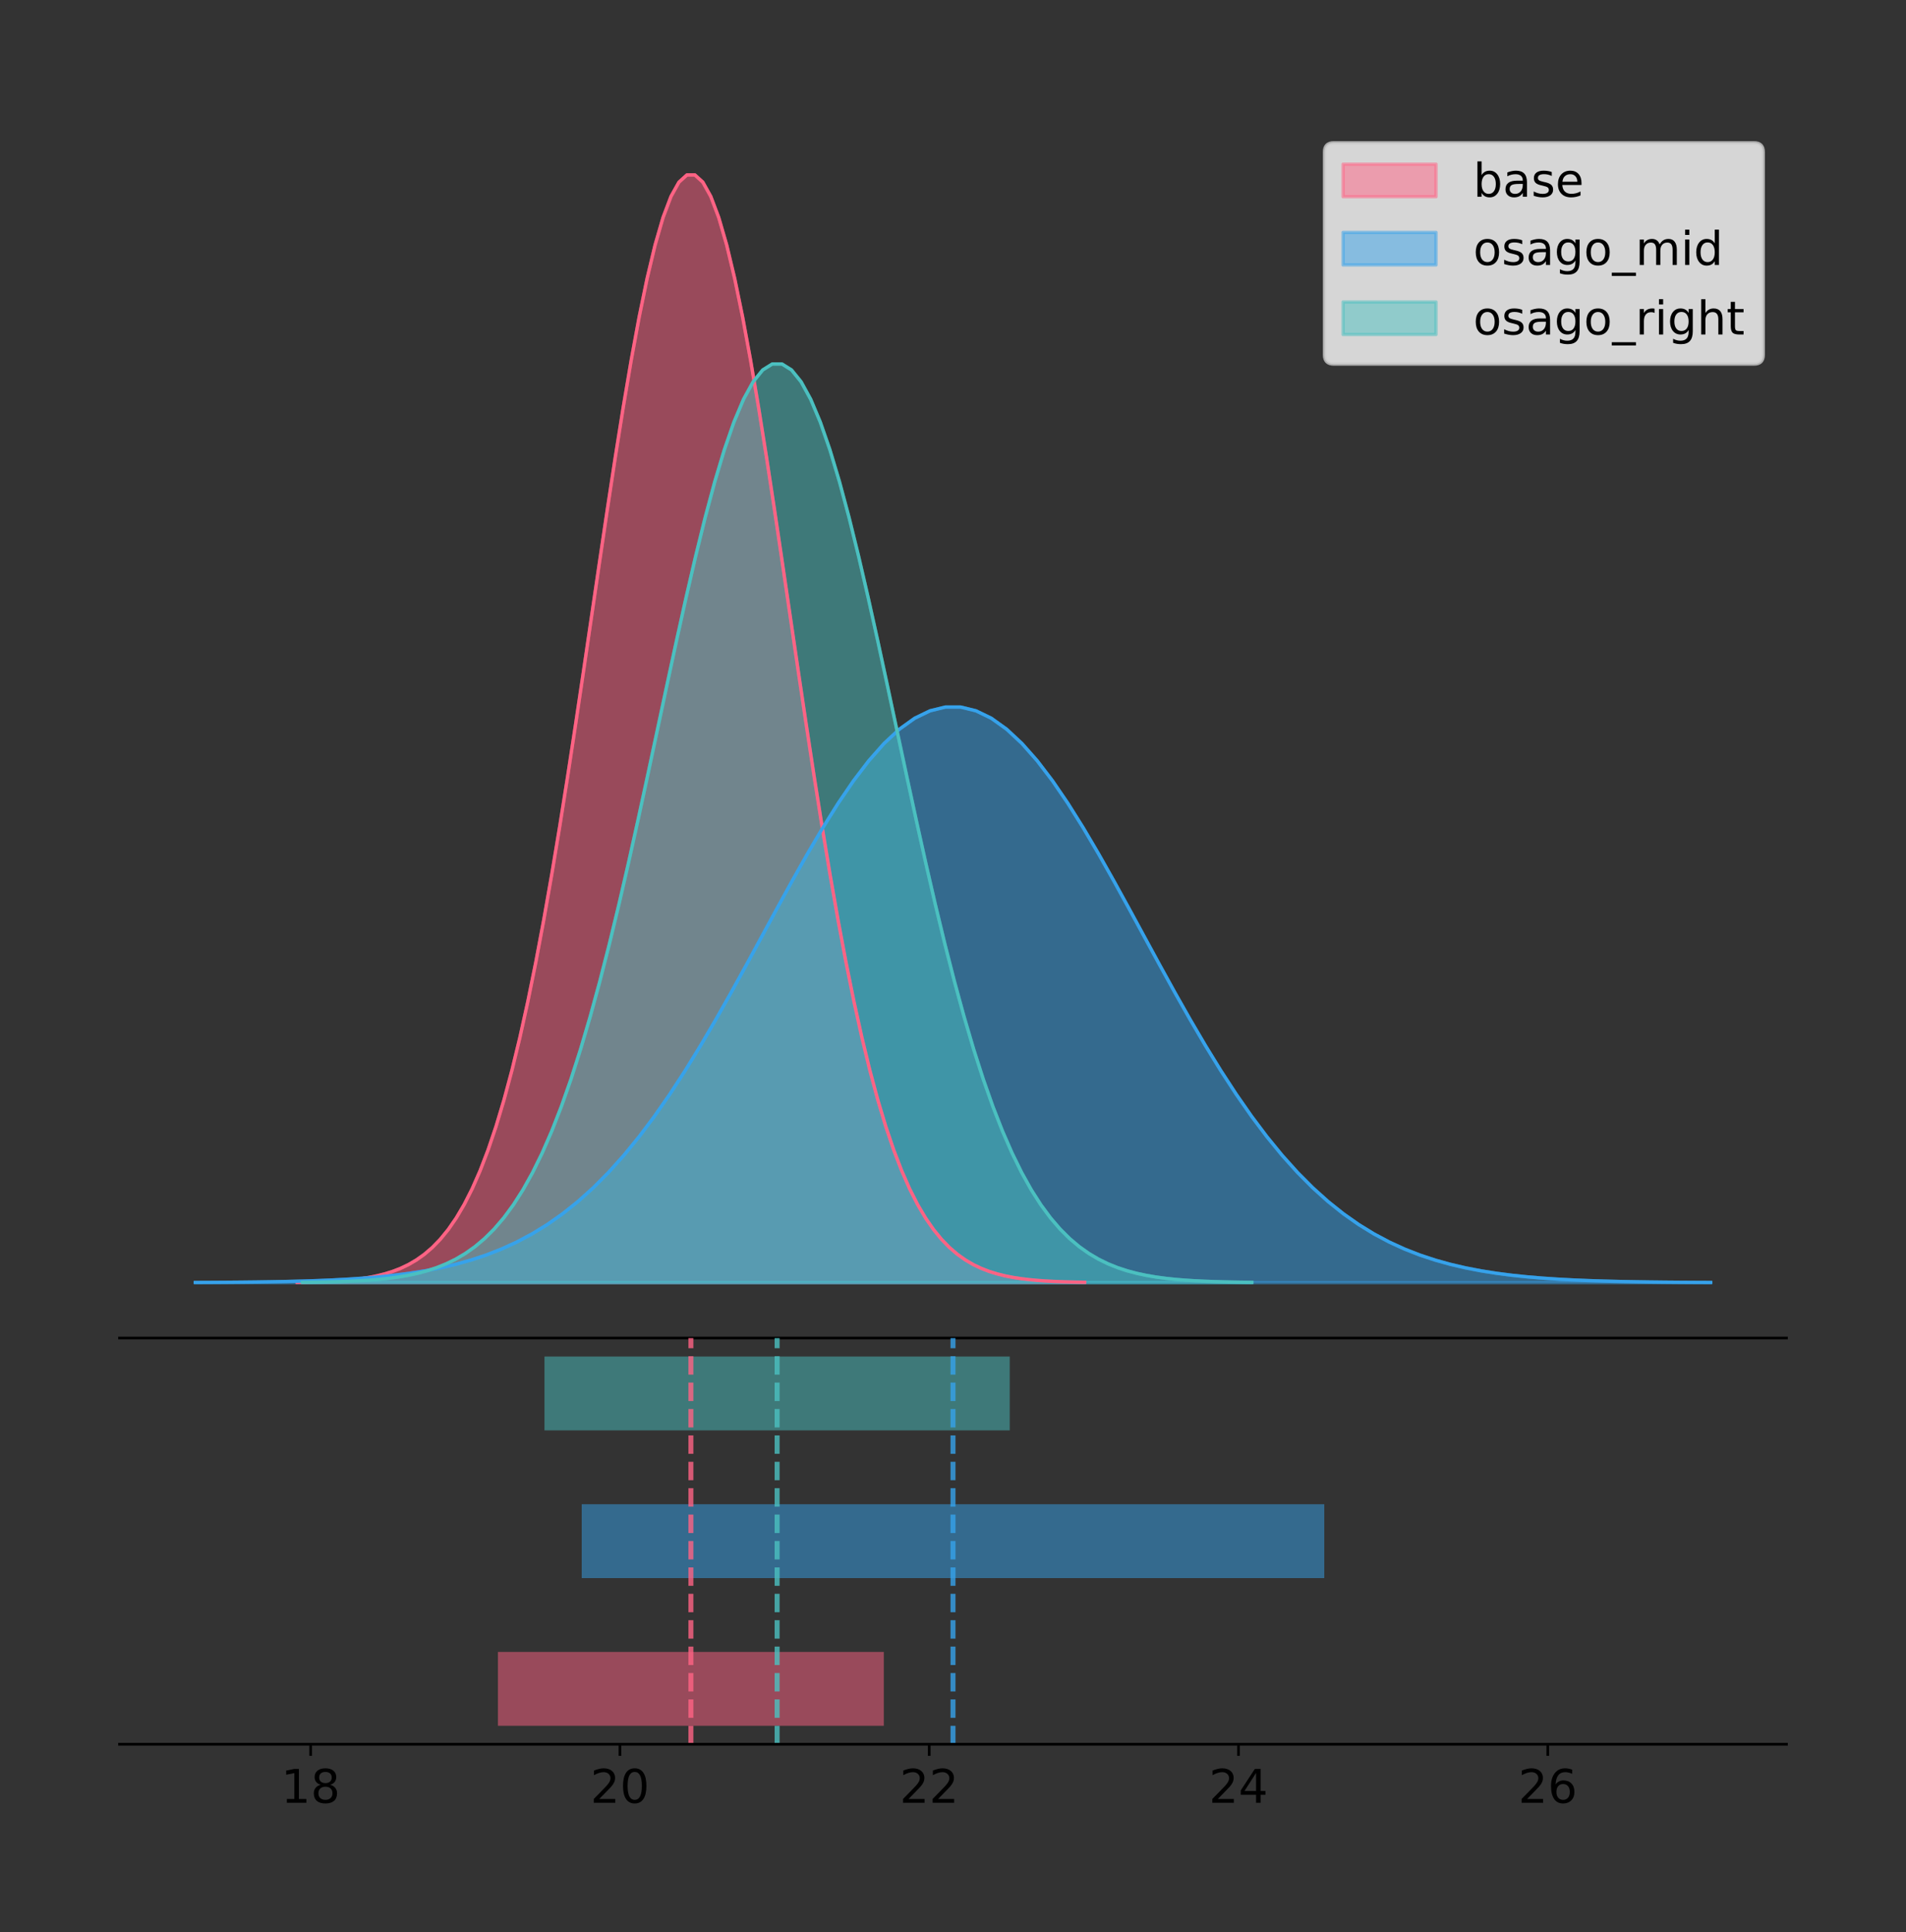 <?xml version="1.0" encoding="utf-8" standalone="no"?>
<!DOCTYPE svg PUBLIC "-//W3C//DTD SVG 1.1//EN"
  "http://www.w3.org/Graphics/SVG/1.1/DTD/svg11.dtd">
<!-- Created with matplotlib (https://matplotlib.org/) -->
<svg height="581.789pt" version="1.1" viewBox="0 0 574.2 581.789" width="574.2pt" xmlns="http://www.w3.org/2000/svg" xmlns:xlink="http://www.w3.org/1999/xlink">
 <rect x="0" y="0" width="574.2" height="581.789" fill="#333333" stroke="none"/>
 <defs>
  <style type="text/css">
*{stroke-linecap:butt;stroke-linejoin:round;}
  </style>
 </defs>
 <g id="figure_1">
  <g id="patch_1">
   <path d="M 0 581.789 
L 574.2 581.789 
L 574.2 0 
L 0 0 
z
" style="fill:none;"/>
  </g>
  <g id="axes_1">
   <g id="patch_2">
    <path d="M 36 402.93 
L 538.2 402.93 
L 538.2 36 
L 36 36 
z
" style="fill:none;"/>
   </g>
   <g id="PolyCollection_1">
    <defs>
     <path d="M 89.516 -195.538 
L 89.516 -195.65 
L 91.912 -195.692 
L 94.309 -195.749 
L 96.705 -195.825 
L 99.101 -195.925 
L 101.498 -196.058 
L 103.894 -196.23 
L 106.291 -196.455 
L 108.687 -196.744 
L 111.083 -197.115 
L 113.48 -197.585 
L 115.876 -198.179 
L 118.272 -198.923 
L 120.669 -199.848 
L 123.065 -200.99 
L 125.461 -202.39 
L 127.858 -204.093 
L 130.254 -206.151 
L 132.65 -208.617 
L 135.047 -211.552 
L 137.443 -215.017 
L 139.84 -219.078 
L 142.236 -223.801 
L 144.632 -229.25 
L 147.029 -235.488 
L 149.425 -242.572 
L 151.821 -250.552 
L 154.218 -259.468 
L 156.614 -269.344 
L 159.01 -280.192 
L 161.407 -292.002 
L 163.803 -304.744 
L 166.199 -318.365 
L 168.596 -332.786 
L 170.992 -347.901 
L 173.388 -363.58 
L 175.785 -379.667 
L 178.181 -395.98 
L 180.578 -412.318 
L 182.974 -428.462 
L 185.37 -444.18 
L 187.767 -459.23 
L 190.163 -473.372 
L 192.559 -486.366 
L 194.956 -497.987 
L 197.352 -508.025 
L 199.748 -516.294 
L 202.145 -522.64 
L 204.541 -526.94 
L 206.937 -529.111 
L 209.334 -529.111 
L 211.73 -526.94 
L 214.126 -522.64 
L 216.523 -516.294 
L 218.919 -508.025 
L 221.316 -497.987 
L 223.712 -486.366 
L 226.108 -473.372 
L 228.505 -459.23 
L 230.901 -444.18 
L 233.297 -428.462 
L 235.694 -412.318 
L 238.09 -395.98 
L 240.486 -379.667 
L 242.883 -363.58 
L 245.279 -347.901 
L 247.675 -332.786 
L 250.072 -318.365 
L 252.468 -304.744 
L 254.865 -292.002 
L 257.261 -280.192 
L 259.657 -269.344 
L 262.054 -259.468 
L 264.45 -250.552 
L 266.846 -242.572 
L 269.243 -235.488 
L 271.639 -229.25 
L 274.035 -223.801 
L 276.432 -219.078 
L 278.828 -215.017 
L 281.224 -211.552 
L 283.621 -208.617 
L 286.017 -206.151 
L 288.413 -204.093 
L 290.81 -202.39 
L 293.206 -200.99 
L 295.603 -199.848 
L 297.999 -198.923 
L 300.395 -198.179 
L 302.792 -197.585 
L 305.188 -197.115 
L 307.584 -196.744 
L 309.981 -196.455 
L 312.377 -196.23 
L 314.773 -196.058 
L 317.17 -195.925 
L 319.566 -195.825 
L 321.962 -195.749 
L 324.359 -195.692 
L 326.755 -195.65 
L 326.755 -195.538 
L 326.755 -195.538 
L 324.359 -195.538 
L 321.962 -195.538 
L 319.566 -195.538 
L 317.17 -195.538 
L 314.773 -195.538 
L 312.377 -195.538 
L 309.981 -195.538 
L 307.584 -195.538 
L 305.188 -195.538 
L 302.792 -195.538 
L 300.395 -195.538 
L 297.999 -195.538 
L 295.603 -195.538 
L 293.206 -195.538 
L 290.81 -195.538 
L 288.413 -195.538 
L 286.017 -195.538 
L 283.621 -195.538 
L 281.224 -195.538 
L 278.828 -195.538 
L 276.432 -195.538 
L 274.035 -195.538 
L 271.639 -195.538 
L 269.243 -195.538 
L 266.846 -195.538 
L 264.45 -195.538 
L 262.054 -195.538 
L 259.657 -195.538 
L 257.261 -195.538 
L 254.865 -195.538 
L 252.468 -195.538 
L 250.072 -195.538 
L 247.675 -195.538 
L 245.279 -195.538 
L 242.883 -195.538 
L 240.486 -195.538 
L 238.09 -195.538 
L 235.694 -195.538 
L 233.297 -195.538 
L 230.901 -195.538 
L 228.505 -195.538 
L 226.108 -195.538 
L 223.712 -195.538 
L 221.316 -195.538 
L 218.919 -195.538 
L 216.523 -195.538 
L 214.126 -195.538 
L 211.73 -195.538 
L 209.334 -195.538 
L 206.937 -195.538 
L 204.541 -195.538 
L 202.145 -195.538 
L 199.748 -195.538 
L 197.352 -195.538 
L 194.956 -195.538 
L 192.559 -195.538 
L 190.163 -195.538 
L 187.767 -195.538 
L 185.37 -195.538 
L 182.974 -195.538 
L 180.578 -195.538 
L 178.181 -195.538 
L 175.785 -195.538 
L 173.388 -195.538 
L 170.992 -195.538 
L 168.596 -195.538 
L 166.199 -195.538 
L 163.803 -195.538 
L 161.407 -195.538 
L 159.01 -195.538 
L 156.614 -195.538 
L 154.218 -195.538 
L 151.821 -195.538 
L 149.425 -195.538 
L 147.029 -195.538 
L 144.632 -195.538 
L 142.236 -195.538 
L 139.84 -195.538 
L 137.443 -195.538 
L 135.047 -195.538 
L 132.65 -195.538 
L 130.254 -195.538 
L 127.858 -195.538 
L 125.461 -195.538 
L 123.065 -195.538 
L 120.669 -195.538 
L 118.272 -195.538 
L 115.876 -195.538 
L 113.48 -195.538 
L 111.083 -195.538 
L 108.687 -195.538 
L 106.291 -195.538 
L 103.894 -195.538 
L 101.498 -195.538 
L 99.101 -195.538 
L 96.705 -195.538 
L 94.309 -195.538 
L 91.912 -195.538 
L 89.516 -195.538 
z
" id="m40a80de7af" style="stroke:#ff6384;stroke-opacity:0.5;"/>
    </defs>
    <g clip-path="url(#pc448355dac)">
     <use style="fill:#ff6384;fill-opacity:0.5;stroke:#ff6384;stroke-opacity:0.5;" x="0" xlink:href="#m40a80de7af" y="581.789"/>
    </g>
   </g>
   <g id="PolyCollection_2">
    <defs>
     <path d="M 58.827 -195.538 
L 58.827 -195.596 
L 63.439 -195.618 
L 68.05 -195.648 
L 72.662 -195.687 
L 77.274 -195.739 
L 81.885 -195.808 
L 86.497 -195.898 
L 91.108 -196.015 
L 95.72 -196.165 
L 100.331 -196.357 
L 104.943 -196.602 
L 109.555 -196.91 
L 114.166 -197.297 
L 118.778 -197.778 
L 123.389 -198.371 
L 128.001 -199.099 
L 132.612 -199.984 
L 137.224 -201.053 
L 141.836 -202.334 
L 146.447 -203.859 
L 151.059 -205.66 
L 155.67 -207.77 
L 160.282 -210.224 
L 164.893 -213.056 
L 169.505 -216.298 
L 174.117 -219.979 
L 178.728 -224.126 
L 183.34 -228.758 
L 187.951 -233.891 
L 192.563 -239.528 
L 197.174 -245.665 
L 201.786 -252.286 
L 206.398 -259.364 
L 211.009 -266.857 
L 215.621 -274.712 
L 220.232 -282.86 
L 224.844 -291.219 
L 229.455 -299.696 
L 234.067 -308.186 
L 238.679 -316.575 
L 243.29 -324.742 
L 247.902 -332.563 
L 252.513 -339.911 
L 257.125 -346.664 
L 261.736 -352.702 
L 266.348 -357.918 
L 270.96 -362.216 
L 275.571 -365.513 
L 280.183 -367.747 
L 284.794 -368.876 
L 289.406 -368.876 
L 294.017 -367.747 
L 298.629 -365.513 
L 303.24 -362.216 
L 307.852 -357.918 
L 312.464 -352.702 
L 317.075 -346.664 
L 321.687 -339.911 
L 326.298 -332.563 
L 330.91 -324.742 
L 335.521 -316.575 
L 340.133 -308.186 
L 344.745 -299.696 
L 349.356 -291.219 
L 353.968 -282.86 
L 358.579 -274.712 
L 363.191 -266.857 
L 367.802 -259.364 
L 372.414 -252.286 
L 377.026 -245.665 
L 381.637 -239.528 
L 386.249 -233.891 
L 390.86 -228.758 
L 395.472 -224.126 
L 400.083 -219.979 
L 404.695 -216.298 
L 409.307 -213.056 
L 413.918 -210.224 
L 418.53 -207.77 
L 423.141 -205.66 
L 427.753 -203.859 
L 432.364 -202.334 
L 436.976 -201.053 
L 441.588 -199.984 
L 446.199 -199.099 
L 450.811 -198.371 
L 455.422 -197.778 
L 460.034 -197.297 
L 464.645 -196.91 
L 469.257 -196.602 
L 473.869 -196.357 
L 478.48 -196.165 
L 483.092 -196.015 
L 487.703 -195.898 
L 492.315 -195.808 
L 496.926 -195.739 
L 501.538 -195.687 
L 506.15 -195.648 
L 510.761 -195.618 
L 515.373 -195.596 
L 515.373 -195.538 
L 515.373 -195.538 
L 510.761 -195.538 
L 506.15 -195.538 
L 501.538 -195.538 
L 496.926 -195.538 
L 492.315 -195.538 
L 487.703 -195.538 
L 483.092 -195.538 
L 478.48 -195.538 
L 473.869 -195.538 
L 469.257 -195.538 
L 464.645 -195.538 
L 460.034 -195.538 
L 455.422 -195.538 
L 450.811 -195.538 
L 446.199 -195.538 
L 441.588 -195.538 
L 436.976 -195.538 
L 432.364 -195.538 
L 427.753 -195.538 
L 423.141 -195.538 
L 418.53 -195.538 
L 413.918 -195.538 
L 409.307 -195.538 
L 404.695 -195.538 
L 400.083 -195.538 
L 395.472 -195.538 
L 390.86 -195.538 
L 386.249 -195.538 
L 381.637 -195.538 
L 377.026 -195.538 
L 372.414 -195.538 
L 367.802 -195.538 
L 363.191 -195.538 
L 358.579 -195.538 
L 353.968 -195.538 
L 349.356 -195.538 
L 344.745 -195.538 
L 340.133 -195.538 
L 335.521 -195.538 
L 330.91 -195.538 
L 326.298 -195.538 
L 321.687 -195.538 
L 317.075 -195.538 
L 312.464 -195.538 
L 307.852 -195.538 
L 303.24 -195.538 
L 298.629 -195.538 
L 294.017 -195.538 
L 289.406 -195.538 
L 284.794 -195.538 
L 280.183 -195.538 
L 275.571 -195.538 
L 270.96 -195.538 
L 266.348 -195.538 
L 261.736 -195.538 
L 257.125 -195.538 
L 252.513 -195.538 
L 247.902 -195.538 
L 243.29 -195.538 
L 238.679 -195.538 
L 234.067 -195.538 
L 229.455 -195.538 
L 224.844 -195.538 
L 220.232 -195.538 
L 215.621 -195.538 
L 211.009 -195.538 
L 206.398 -195.538 
L 201.786 -195.538 
L 197.174 -195.538 
L 192.563 -195.538 
L 187.951 -195.538 
L 183.34 -195.538 
L 178.728 -195.538 
L 174.117 -195.538 
L 169.505 -195.538 
L 164.893 -195.538 
L 160.282 -195.538 
L 155.67 -195.538 
L 151.059 -195.538 
L 146.447 -195.538 
L 141.836 -195.538 
L 137.224 -195.538 
L 132.612 -195.538 
L 128.001 -195.538 
L 123.389 -195.538 
L 118.778 -195.538 
L 114.166 -195.538 
L 109.555 -195.538 
L 104.943 -195.538 
L 100.331 -195.538 
L 95.72 -195.538 
L 91.108 -195.538 
L 86.497 -195.538 
L 81.885 -195.538 
L 77.274 -195.538 
L 72.662 -195.538 
L 68.05 -195.538 
L 63.439 -195.538 
L 58.827 -195.538 
z
" id="m316e67cf3c" style="stroke:#36a2eb;stroke-opacity:0.5;"/>
    </defs>
    <g clip-path="url(#pc448355dac)">
     <use style="fill:#36a2eb;fill-opacity:0.5;stroke:#36a2eb;stroke-opacity:0.5;" x="0" xlink:href="#m316e67cf3c" y="581.789"/>
    </g>
   </g>
   <g id="PolyCollection_3">
    <defs>
     <path d="M 91.086 -195.538 
L 91.086 -195.631 
L 93.975 -195.666 
L 96.865 -195.713 
L 99.754 -195.776 
L 102.644 -195.859 
L 105.533 -195.969 
L 108.423 -196.112 
L 111.312 -196.299 
L 114.201 -196.538 
L 117.091 -196.846 
L 119.98 -197.236 
L 122.87 -197.728 
L 125.759 -198.345 
L 128.648 -199.112 
L 131.538 -200.06 
L 134.427 -201.221 
L 137.317 -202.633 
L 140.206 -204.34 
L 143.096 -206.385 
L 145.985 -208.819 
L 148.874 -211.693 
L 151.764 -215.061 
L 154.653 -218.978 
L 157.543 -223.497 
L 160.432 -228.671 
L 163.322 -234.546 
L 166.211 -241.164 
L 169.1 -248.558 
L 171.99 -256.75 
L 174.879 -265.746 
L 177.769 -275.541 
L 180.658 -286.109 
L 183.547 -297.405 
L 186.437 -309.365 
L 189.326 -321.901 
L 192.216 -334.905 
L 195.105 -348.246 
L 197.995 -361.776 
L 200.884 -375.326 
L 203.773 -388.715 
L 206.663 -401.75 
L 209.552 -414.232 
L 212.442 -425.961 
L 215.331 -436.738 
L 218.221 -446.375 
L 221.11 -454.7 
L 223.999 -461.559 
L 226.889 -466.821 
L 229.778 -470.387 
L 232.668 -472.188 
L 235.557 -472.188 
L 238.446 -470.387 
L 241.336 -466.821 
L 244.225 -461.559 
L 247.115 -454.7 
L 250.004 -446.375 
L 252.894 -436.738 
L 255.783 -425.961 
L 258.672 -414.232 
L 261.562 -401.75 
L 264.451 -388.715 
L 267.341 -375.326 
L 270.23 -361.776 
L 273.12 -348.246 
L 276.009 -334.905 
L 278.898 -321.901 
L 281.788 -309.365 
L 284.677 -297.405 
L 287.567 -286.109 
L 290.456 -275.541 
L 293.345 -265.746 
L 296.235 -256.75 
L 299.124 -248.558 
L 302.014 -241.164 
L 304.903 -234.546 
L 307.793 -228.671 
L 310.682 -223.497 
L 313.571 -218.978 
L 316.461 -215.061 
L 319.35 -211.693 
L 322.24 -208.819 
L 325.129 -206.385 
L 328.019 -204.34 
L 330.908 -202.633 
L 333.797 -201.221 
L 336.687 -200.06 
L 339.576 -199.112 
L 342.466 -198.345 
L 345.355 -197.728 
L 348.244 -197.236 
L 351.134 -196.846 
L 354.023 -196.538 
L 356.913 -196.299 
L 359.802 -196.112 
L 362.692 -195.969 
L 365.581 -195.859 
L 368.47 -195.776 
L 371.36 -195.713 
L 374.249 -195.666 
L 377.139 -195.631 
L 377.139 -195.538 
L 377.139 -195.538 
L 374.249 -195.538 
L 371.36 -195.538 
L 368.47 -195.538 
L 365.581 -195.538 
L 362.692 -195.538 
L 359.802 -195.538 
L 356.913 -195.538 
L 354.023 -195.538 
L 351.134 -195.538 
L 348.244 -195.538 
L 345.355 -195.538 
L 342.466 -195.538 
L 339.576 -195.538 
L 336.687 -195.538 
L 333.797 -195.538 
L 330.908 -195.538 
L 328.019 -195.538 
L 325.129 -195.538 
L 322.24 -195.538 
L 319.35 -195.538 
L 316.461 -195.538 
L 313.571 -195.538 
L 310.682 -195.538 
L 307.793 -195.538 
L 304.903 -195.538 
L 302.014 -195.538 
L 299.124 -195.538 
L 296.235 -195.538 
L 293.345 -195.538 
L 290.456 -195.538 
L 287.567 -195.538 
L 284.677 -195.538 
L 281.788 -195.538 
L 278.898 -195.538 
L 276.009 -195.538 
L 273.12 -195.538 
L 270.23 -195.538 
L 267.341 -195.538 
L 264.451 -195.538 
L 261.562 -195.538 
L 258.672 -195.538 
L 255.783 -195.538 
L 252.894 -195.538 
L 250.004 -195.538 
L 247.115 -195.538 
L 244.225 -195.538 
L 241.336 -195.538 
L 238.446 -195.538 
L 235.557 -195.538 
L 232.668 -195.538 
L 229.778 -195.538 
L 226.889 -195.538 
L 223.999 -195.538 
L 221.11 -195.538 
L 218.221 -195.538 
L 215.331 -195.538 
L 212.442 -195.538 
L 209.552 -195.538 
L 206.663 -195.538 
L 203.773 -195.538 
L 200.884 -195.538 
L 197.995 -195.538 
L 195.105 -195.538 
L 192.216 -195.538 
L 189.326 -195.538 
L 186.437 -195.538 
L 183.547 -195.538 
L 180.658 -195.538 
L 177.769 -195.538 
L 174.879 -195.538 
L 171.99 -195.538 
L 169.1 -195.538 
L 166.211 -195.538 
L 163.322 -195.538 
L 160.432 -195.538 
L 157.543 -195.538 
L 154.653 -195.538 
L 151.764 -195.538 
L 148.874 -195.538 
L 145.985 -195.538 
L 143.096 -195.538 
L 140.206 -195.538 
L 137.317 -195.538 
L 134.427 -195.538 
L 131.538 -195.538 
L 128.648 -195.538 
L 125.759 -195.538 
L 122.87 -195.538 
L 119.98 -195.538 
L 117.091 -195.538 
L 114.201 -195.538 
L 111.312 -195.538 
L 108.423 -195.538 
L 105.533 -195.538 
L 102.644 -195.538 
L 99.754 -195.538 
L 96.865 -195.538 
L 93.975 -195.538 
L 91.086 -195.538 
z
" id="ma146553da6" style="stroke:#4bc0c0;stroke-opacity:0.5;"/>
    </defs>
    <g clip-path="url(#pc448355dac)">
     <use style="fill:#4bc0c0;fill-opacity:0.5;stroke:#4bc0c0;stroke-opacity:0.5;" x="0" xlink:href="#ma146553da6" y="581.789"/>
    </g>
   </g>
   <g id="line2d_1">
    <path clip-path="url(#pc448355dac)" d="M 89.516 386.139 
L 91.912 386.097 
L 94.309 386.04 
L 96.705 385.965 
L 99.101 385.864 
L 101.498 385.732 
L 103.894 385.559 
L 106.291 385.334 
L 108.687 385.045 
L 111.083 384.675 
L 113.48 384.204 
L 115.876 383.61 
L 118.272 382.867 
L 120.669 381.941 
L 123.065 380.799 
L 125.461 379.399 
L 127.858 377.696 
L 130.254 375.639 
L 132.65 373.172 
L 135.047 370.238 
L 137.443 366.772 
L 139.84 362.711 
L 142.236 357.989 
L 144.632 352.539 
L 147.029 346.301 
L 149.425 339.217 
L 151.821 331.237 
L 154.218 322.322 
L 156.614 312.445 
L 159.01 301.597 
L 161.407 289.787 
L 163.803 277.045 
L 166.199 263.424 
L 168.596 249.004 
L 170.992 233.888 
L 173.388 218.209 
L 175.785 202.123 
L 178.181 185.809 
L 180.578 169.471 
L 182.974 153.327 
L 185.37 137.61 
L 187.767 122.559 
L 190.163 108.418 
L 192.559 95.423 
L 194.956 83.803 
L 197.352 73.765 
L 199.748 65.495 
L 202.145 59.15 
L 204.541 54.85 
L 206.937 52.679 
L 209.334 52.679 
L 211.73 54.85 
L 214.126 59.15 
L 216.523 65.495 
L 218.919 73.765 
L 221.316 83.803 
L 223.712 95.423 
L 226.108 108.418 
L 228.505 122.559 
L 230.901 137.61 
L 233.297 153.327 
L 235.694 169.471 
L 238.09 185.809 
L 240.486 202.123 
L 242.883 218.209 
L 245.279 233.888 
L 247.675 249.004 
L 250.072 263.424 
L 252.468 277.045 
L 254.865 289.787 
L 257.261 301.597 
L 259.657 312.445 
L 262.054 322.322 
L 264.45 331.237 
L 266.846 339.217 
L 269.243 346.301 
L 271.639 352.539 
L 274.035 357.989 
L 276.432 362.711 
L 278.828 366.772 
L 281.224 370.238 
L 283.621 373.172 
L 286.017 375.639 
L 288.413 377.696 
L 290.81 379.399 
L 293.206 380.799 
L 295.603 381.941 
L 297.999 382.867 
L 300.395 383.61 
L 302.792 384.204 
L 305.188 384.675 
L 307.584 385.045 
L 309.981 385.334 
L 312.377 385.559 
L 314.773 385.732 
L 317.17 385.864 
L 319.566 385.965 
L 321.962 386.04 
L 324.359 386.097 
L 326.755 386.139 
" style="fill:none;stroke:#ff6384;stroke-linecap:square;"/>
   </g>
   <g id="line2d_2">
    <path clip-path="url(#pc448355dac)" d="M 58.827 386.193 
L 63.439 386.171 
L 68.05 386.142 
L 72.662 386.102 
L 77.274 386.05 
L 81.885 385.981 
L 86.497 385.892 
L 91.108 385.775 
L 95.72 385.625 
L 100.331 385.432 
L 104.943 385.188 
L 109.555 384.879 
L 114.166 384.492 
L 118.778 384.012 
L 123.389 383.418 
L 128.001 382.691 
L 132.612 381.806 
L 137.224 380.737 
L 141.836 379.455 
L 146.447 377.93 
L 151.059 376.129 
L 155.67 374.019 
L 160.282 371.565 
L 164.893 368.733 
L 169.505 365.492 
L 174.117 361.81 
L 178.728 357.664 
L 183.34 353.031 
L 187.951 347.899 
L 192.563 342.262 
L 197.174 336.125 
L 201.786 329.503 
L 206.398 322.425 
L 211.009 314.932 
L 215.621 307.077 
L 220.232 298.93 
L 224.844 290.571 
L 229.455 282.094 
L 234.067 273.604 
L 238.679 265.215 
L 243.29 257.047 
L 247.902 249.226 
L 252.513 241.878 
L 257.125 235.126 
L 261.736 229.087 
L 266.348 223.871 
L 270.96 219.574 
L 275.571 216.276 
L 280.183 214.042 
L 284.794 212.914 
L 289.406 212.914 
L 294.017 214.042 
L 298.629 216.276 
L 303.24 219.574 
L 307.852 223.871 
L 312.464 229.087 
L 317.075 235.126 
L 321.687 241.878 
L 326.298 249.226 
L 330.91 257.047 
L 335.521 265.215 
L 340.133 273.604 
L 344.745 282.094 
L 349.356 290.571 
L 353.968 298.93 
L 358.579 307.077 
L 363.191 314.932 
L 367.802 322.425 
L 372.414 329.503 
L 377.026 336.125 
L 381.637 342.262 
L 386.249 347.899 
L 390.86 353.031 
L 395.472 357.664 
L 400.083 361.81 
L 404.695 365.492 
L 409.307 368.733 
L 413.918 371.565 
L 418.53 374.019 
L 423.141 376.129 
L 427.753 377.93 
L 432.364 379.455 
L 436.976 380.737 
L 441.588 381.806 
L 446.199 382.691 
L 450.811 383.418 
L 455.422 384.012 
L 460.034 384.492 
L 464.645 384.879 
L 469.257 385.188 
L 473.869 385.432 
L 478.48 385.625 
L 483.092 385.775 
L 487.703 385.892 
L 492.315 385.981 
L 496.926 386.05 
L 501.538 386.102 
L 506.15 386.142 
L 510.761 386.171 
L 515.373 386.193 
" style="fill:none;stroke:#36a2eb;stroke-linecap:square;"/>
   </g>
   <g id="line2d_3">
    <path clip-path="url(#pc448355dac)" d="M 91.086 386.158 
L 93.975 386.123 
L 96.865 386.076 
L 99.754 386.014 
L 102.644 385.93 
L 105.533 385.82 
L 108.423 385.677 
L 111.312 385.491 
L 114.201 385.251 
L 117.091 384.944 
L 119.98 384.553 
L 122.87 384.061 
L 125.759 383.444 
L 128.648 382.677 
L 131.538 381.73 
L 134.427 380.569 
L 137.317 379.156 
L 140.206 377.45 
L 143.096 375.404 
L 145.985 372.97 
L 148.874 370.096 
L 151.764 366.728 
L 154.653 362.812 
L 157.543 358.292 
L 160.432 353.119 
L 163.322 347.243 
L 166.211 340.625 
L 169.1 333.231 
L 171.99 325.04 
L 174.879 316.043 
L 177.769 306.248 
L 180.658 295.68 
L 183.547 284.384 
L 186.437 272.424 
L 189.326 259.888 
L 192.216 246.885 
L 195.105 233.543 
L 197.995 220.014 
L 200.884 206.464 
L 203.773 193.074 
L 206.663 180.039 
L 209.552 167.557 
L 212.442 155.829 
L 215.331 145.052 
L 218.221 135.414 
L 221.11 127.089 
L 223.999 120.231 
L 226.889 114.968 
L 229.778 111.402 
L 232.668 109.601 
L 235.557 109.601 
L 238.446 111.402 
L 241.336 114.968 
L 244.225 120.231 
L 247.115 127.089 
L 250.004 135.414 
L 252.894 145.052 
L 255.783 155.829 
L 258.672 167.557 
L 261.562 180.039 
L 264.451 193.074 
L 267.341 206.464 
L 270.23 220.014 
L 273.12 233.543 
L 276.009 246.885 
L 278.898 259.888 
L 281.788 272.424 
L 284.677 284.384 
L 287.567 295.68 
L 290.456 306.248 
L 293.345 316.043 
L 296.235 325.04 
L 299.124 333.231 
L 302.014 340.625 
L 304.903 347.243 
L 307.793 353.119 
L 310.682 358.292 
L 313.571 362.812 
L 316.461 366.728 
L 319.35 370.096 
L 322.24 372.97 
L 325.129 375.404 
L 328.019 377.45 
L 330.908 379.156 
L 333.797 380.569 
L 336.687 381.73 
L 339.576 382.677 
L 342.466 383.444 
L 345.355 384.061 
L 348.244 384.553 
L 351.134 384.944 
L 354.023 385.251 
L 356.913 385.491 
L 359.802 385.677 
L 362.692 385.82 
L 365.581 385.93 
L 368.47 386.014 
L 371.36 386.076 
L 374.249 386.123 
L 377.139 386.158 
" style="fill:none;stroke:#4bc0c0;stroke-linecap:square;"/>
   </g>
   <g id="patch_3">
    <path d="M 36 402.93 
L 538.2 402.93 
" style="fill:none;stroke:#000000;stroke-linecap:square;stroke-linejoin:miter;stroke-width:0.8;"/>
   </g>
   <g id="legend_1">
    <g id="patch_4">
     <path d="M 401.814 109.627 
L 528.4 109.627 
Q 531.2 109.627 531.2 106.827 
L 531.2 45.8 
Q 531.2 43 528.4 43 
L 401.814 43 
Q 399.014 43 399.014 45.8 
L 399.014 106.827 
Q 399.014 109.627 401.814 109.627 
z
" style="fill:#ffffff;opacity:0.8;stroke:#cccccc;stroke-linejoin:miter;"/>
    </g>
    <g id="patch_5">
     <path d="M 404.614 59.238 
L 432.614 59.238 
L 432.614 49.438 
L 404.614 49.438 
z
" style="fill:#ff6384;opacity:0.5;stroke:#ff6384;stroke-linejoin:miter;"/>
    </g>
    <g id="text_1">
     <!-- base -->
     <defs>
      <path d="M 48.688 27.297 
Q 48.688 37.203 44.609 42.844 
Q 40.531 48.484 33.406 48.484 
Q 26.266 48.484 22.188 42.844 
Q 18.109 37.203 18.109 27.297 
Q 18.109 17.391 22.188 11.75 
Q 26.266 6.109 33.406 6.109 
Q 40.531 6.109 44.609 11.75 
Q 48.688 17.391 48.688 27.297 
z
M 18.109 46.391 
Q 20.953 51.266 25.266 53.625 
Q 29.594 56 35.594 56 
Q 45.562 56 51.781 48.094 
Q 58.016 40.188 58.016 27.297 
Q 58.016 14.406 51.781 6.484 
Q 45.562 -1.422 35.594 -1.422 
Q 29.594 -1.422 25.266 0.953 
Q 20.953 3.328 18.109 8.203 
L 18.109 0 
L 9.078 0 
L 9.078 75.984 
L 18.109 75.984 
z
" id="DejaVuSans-98"/>
      <path d="M 34.281 27.484 
Q 23.391 27.484 19.188 25 
Q 14.984 22.516 14.984 16.5 
Q 14.984 11.719 18.141 8.906 
Q 21.297 6.109 26.703 6.109 
Q 34.188 6.109 38.703 11.406 
Q 43.219 16.703 43.219 25.484 
L 43.219 27.484 
z
M 52.203 31.203 
L 52.203 0 
L 43.219 0 
L 43.219 8.297 
Q 40.141 3.328 35.547 0.953 
Q 30.953 -1.422 24.312 -1.422 
Q 15.922 -1.422 10.953 3.297 
Q 6 8.016 6 15.922 
Q 6 25.141 12.172 29.828 
Q 18.359 34.516 30.609 34.516 
L 43.219 34.516 
L 43.219 35.406 
Q 43.219 41.609 39.141 45 
Q 35.062 48.391 27.688 48.391 
Q 23 48.391 18.547 47.266 
Q 14.109 46.141 10.016 43.891 
L 10.016 52.203 
Q 14.938 54.109 19.578 55.047 
Q 24.219 56 28.609 56 
Q 40.484 56 46.344 49.844 
Q 52.203 43.703 52.203 31.203 
z
" id="DejaVuSans-97"/>
      <path d="M 44.281 53.078 
L 44.281 44.578 
Q 40.484 46.531 36.375 47.5 
Q 32.281 48.484 27.875 48.484 
Q 21.188 48.484 17.844 46.438 
Q 14.5 44.391 14.5 40.281 
Q 14.5 37.156 16.891 35.375 
Q 19.281 33.594 26.516 31.984 
L 29.594 31.297 
Q 39.156 29.25 43.188 25.516 
Q 47.219 21.781 47.219 15.094 
Q 47.219 7.469 41.188 3.016 
Q 35.156 -1.422 24.609 -1.422 
Q 20.219 -1.422 15.453 -0.562 
Q 10.688 0.297 5.422 2 
L 5.422 11.281 
Q 10.406 8.688 15.234 7.391 
Q 20.062 6.109 24.812 6.109 
Q 31.156 6.109 34.562 8.281 
Q 37.984 10.453 37.984 14.406 
Q 37.984 18.062 35.516 20.016 
Q 33.062 21.969 24.703 23.781 
L 21.578 24.516 
Q 13.234 26.266 9.516 29.906 
Q 5.812 33.547 5.812 39.891 
Q 5.812 47.609 11.281 51.797 
Q 16.75 56 26.812 56 
Q 31.781 56 36.172 55.266 
Q 40.578 54.547 44.281 53.078 
z
" id="DejaVuSans-115"/>
      <path d="M 56.203 29.594 
L 56.203 25.203 
L 14.891 25.203 
Q 15.484 15.922 20.484 11.062 
Q 25.484 6.203 34.422 6.203 
Q 39.594 6.203 44.453 7.469 
Q 49.312 8.734 54.109 11.281 
L 54.109 2.781 
Q 49.266 0.734 44.188 -0.344 
Q 39.109 -1.422 33.891 -1.422 
Q 20.797 -1.422 13.156 6.188 
Q 5.516 13.812 5.516 26.812 
Q 5.516 40.234 12.766 48.109 
Q 20.016 56 32.328 56 
Q 43.359 56 49.781 48.891 
Q 56.203 41.797 56.203 29.594 
z
M 47.219 32.234 
Q 47.125 39.594 43.094 43.984 
Q 39.062 48.391 32.422 48.391 
Q 24.906 48.391 20.391 44.141 
Q 15.875 39.891 15.188 32.172 
z
" id="DejaVuSans-101"/>
     </defs>
     <g transform="translate(443.814 59.238)scale(0.14 -0.14)">
      <use xlink:href="#DejaVuSans-98"/>
      <use x="63.477" xlink:href="#DejaVuSans-97"/>
      <use x="124.756" xlink:href="#DejaVuSans-115"/>
      <use x="176.855" xlink:href="#DejaVuSans-101"/>
     </g>
    </g>
    <g id="patch_6">
     <path d="M 404.614 79.787 
L 432.614 79.787 
L 432.614 69.987 
L 404.614 69.987 
z
" style="fill:#36a2eb;opacity:0.5;stroke:#36a2eb;stroke-linejoin:miter;"/>
    </g>
    <g id="text_2">
     <!-- osago_mid -->
     <defs>
      <path d="M 30.609 48.391 
Q 23.391 48.391 19.188 42.75 
Q 14.984 37.109 14.984 27.297 
Q 14.984 17.484 19.156 11.844 
Q 23.344 6.203 30.609 6.203 
Q 37.797 6.203 41.984 11.859 
Q 46.188 17.531 46.188 27.297 
Q 46.188 37.016 41.984 42.703 
Q 37.797 48.391 30.609 48.391 
z
M 30.609 56 
Q 42.328 56 49.016 48.375 
Q 55.719 40.766 55.719 27.297 
Q 55.719 13.875 49.016 6.219 
Q 42.328 -1.422 30.609 -1.422 
Q 18.844 -1.422 12.172 6.219 
Q 5.516 13.875 5.516 27.297 
Q 5.516 40.766 12.172 48.375 
Q 18.844 56 30.609 56 
z
" id="DejaVuSans-111"/>
      <path d="M 45.406 27.984 
Q 45.406 37.75 41.375 43.109 
Q 37.359 48.484 30.078 48.484 
Q 22.859 48.484 18.828 43.109 
Q 14.797 37.75 14.797 27.984 
Q 14.797 18.266 18.828 12.891 
Q 22.859 7.516 30.078 7.516 
Q 37.359 7.516 41.375 12.891 
Q 45.406 18.266 45.406 27.984 
z
M 54.391 6.781 
Q 54.391 -7.172 48.188 -13.984 
Q 42 -20.797 29.203 -20.797 
Q 24.469 -20.797 20.266 -20.094 
Q 16.062 -19.391 12.109 -17.922 
L 12.109 -9.188 
Q 16.062 -11.328 19.922 -12.344 
Q 23.781 -13.375 27.781 -13.375 
Q 36.625 -13.375 41.016 -8.766 
Q 45.406 -4.156 45.406 5.172 
L 45.406 9.625 
Q 42.625 4.781 38.281 2.391 
Q 33.938 0 27.875 0 
Q 17.828 0 11.672 7.656 
Q 5.516 15.328 5.516 27.984 
Q 5.516 40.672 11.672 48.328 
Q 17.828 56 27.875 56 
Q 33.938 56 38.281 53.609 
Q 42.625 51.219 45.406 46.391 
L 45.406 54.688 
L 54.391 54.688 
z
" id="DejaVuSans-103"/>
      <path d="M 50.984 -16.609 
L 50.984 -23.578 
L -0.984 -23.578 
L -0.984 -16.609 
z
" id="DejaVuSans-95"/>
      <path d="M 52 44.188 
Q 55.375 50.25 60.062 53.125 
Q 64.75 56 71.094 56 
Q 79.641 56 84.281 50.016 
Q 88.922 44.047 88.922 33.016 
L 88.922 0 
L 79.891 0 
L 79.891 32.719 
Q 79.891 40.578 77.094 44.375 
Q 74.312 48.188 68.609 48.188 
Q 61.625 48.188 57.562 43.547 
Q 53.516 38.922 53.516 30.906 
L 53.516 0 
L 44.484 0 
L 44.484 32.719 
Q 44.484 40.625 41.703 44.406 
Q 38.922 48.188 33.109 48.188 
Q 26.219 48.188 22.156 43.531 
Q 18.109 38.875 18.109 30.906 
L 18.109 0 
L 9.078 0 
L 9.078 54.688 
L 18.109 54.688 
L 18.109 46.188 
Q 21.188 51.219 25.484 53.609 
Q 29.781 56 35.688 56 
Q 41.656 56 45.828 52.969 
Q 50 49.953 52 44.188 
z
" id="DejaVuSans-109"/>
      <path d="M 9.422 54.688 
L 18.406 54.688 
L 18.406 0 
L 9.422 0 
z
M 9.422 75.984 
L 18.406 75.984 
L 18.406 64.594 
L 9.422 64.594 
z
" id="DejaVuSans-105"/>
      <path d="M 45.406 46.391 
L 45.406 75.984 
L 54.391 75.984 
L 54.391 0 
L 45.406 0 
L 45.406 8.203 
Q 42.578 3.328 38.25 0.953 
Q 33.938 -1.422 27.875 -1.422 
Q 17.969 -1.422 11.734 6.484 
Q 5.516 14.406 5.516 27.297 
Q 5.516 40.188 11.734 48.094 
Q 17.969 56 27.875 56 
Q 33.938 56 38.25 53.625 
Q 42.578 51.266 45.406 46.391 
z
M 14.797 27.297 
Q 14.797 17.391 18.875 11.75 
Q 22.953 6.109 30.078 6.109 
Q 37.203 6.109 41.297 11.75 
Q 45.406 17.391 45.406 27.297 
Q 45.406 37.203 41.297 42.844 
Q 37.203 48.484 30.078 48.484 
Q 22.953 48.484 18.875 42.844 
Q 14.797 37.203 14.797 27.297 
z
" id="DejaVuSans-100"/>
     </defs>
     <g transform="translate(443.814 79.787)scale(0.14 -0.14)">
      <use xlink:href="#DejaVuSans-111"/>
      <use x="61.182" xlink:href="#DejaVuSans-115"/>
      <use x="113.281" xlink:href="#DejaVuSans-97"/>
      <use x="174.561" xlink:href="#DejaVuSans-103"/>
      <use x="238.037" xlink:href="#DejaVuSans-111"/>
      <use x="299.219" xlink:href="#DejaVuSans-95"/>
      <use x="349.219" xlink:href="#DejaVuSans-109"/>
      <use x="446.631" xlink:href="#DejaVuSans-105"/>
      <use x="474.414" xlink:href="#DejaVuSans-100"/>
     </g>
    </g>
    <g id="patch_7">
     <path d="M 404.614 100.726 
L 432.614 100.726 
L 432.614 90.926 
L 404.614 90.926 
z
" style="fill:#4bc0c0;opacity:0.5;stroke:#4bc0c0;stroke-linejoin:miter;"/>
    </g>
    <g id="text_3">
     <!-- osago_right -->
     <defs>
      <path d="M 41.109 46.297 
Q 39.594 47.172 37.812 47.578 
Q 36.031 48 33.891 48 
Q 26.266 48 22.188 43.047 
Q 18.109 38.094 18.109 28.812 
L 18.109 0 
L 9.078 0 
L 9.078 54.688 
L 18.109 54.688 
L 18.109 46.188 
Q 20.953 51.172 25.484 53.578 
Q 30.031 56 36.531 56 
Q 37.453 56 38.578 55.875 
Q 39.703 55.766 41.062 55.516 
z
" id="DejaVuSans-114"/>
      <path d="M 54.891 33.016 
L 54.891 0 
L 45.906 0 
L 45.906 32.719 
Q 45.906 40.484 42.875 44.328 
Q 39.844 48.188 33.797 48.188 
Q 26.516 48.188 22.312 43.547 
Q 18.109 38.922 18.109 30.906 
L 18.109 0 
L 9.078 0 
L 9.078 75.984 
L 18.109 75.984 
L 18.109 46.188 
Q 21.344 51.125 25.703 53.562 
Q 30.078 56 35.797 56 
Q 45.219 56 50.047 50.172 
Q 54.891 44.344 54.891 33.016 
z
" id="DejaVuSans-104"/>
      <path d="M 18.312 70.219 
L 18.312 54.688 
L 36.812 54.688 
L 36.812 47.703 
L 18.312 47.703 
L 18.312 18.016 
Q 18.312 11.328 20.141 9.422 
Q 21.969 7.516 27.594 7.516 
L 36.812 7.516 
L 36.812 0 
L 27.594 0 
Q 17.188 0 13.234 3.875 
Q 9.281 7.766 9.281 18.016 
L 9.281 47.703 
L 2.688 47.703 
L 2.688 54.688 
L 9.281 54.688 
L 9.281 70.219 
z
" id="DejaVuSans-116"/>
     </defs>
     <g transform="translate(443.814 100.726)scale(0.14 -0.14)">
      <use xlink:href="#DejaVuSans-111"/>
      <use x="61.182" xlink:href="#DejaVuSans-115"/>
      <use x="113.281" xlink:href="#DejaVuSans-97"/>
      <use x="174.561" xlink:href="#DejaVuSans-103"/>
      <use x="238.037" xlink:href="#DejaVuSans-111"/>
      <use x="299.219" xlink:href="#DejaVuSans-95"/>
      <use x="349.219" xlink:href="#DejaVuSans-114"/>
      <use x="390.332" xlink:href="#DejaVuSans-105"/>
      <use x="418.115" xlink:href="#DejaVuSans-103"/>
      <use x="481.592" xlink:href="#DejaVuSans-104"/>
      <use x="544.971" xlink:href="#DejaVuSans-116"/>
     </g>
    </g>
   </g>
  </g>
  <g id="axes_2">
   <g id="patch_8">
    <path d="M 36 525.24 
L 538.2 525.24 
L 538.2 402.93 
L 36 402.93 
z
" style="fill:none;"/>
   </g>
   <g id="patch_9">
    <path clip-path="url(#pd70de47238)" d="M 150.012 519.68 
L 266.259 519.68 
L 266.259 497.442 
L 150.012 497.442 
z
" style="fill:#ff6384;opacity:0.5;"/>
   </g>
   <g id="patch_10">
    <path clip-path="url(#pd70de47238)" d="M 175.246 475.204 
L 398.954 475.204 
L 398.954 452.966 
L 175.246 452.966 
z
" style="fill:#36a2eb;opacity:0.5;"/>
   </g>
   <g id="patch_11">
    <path clip-path="url(#pd70de47238)" d="M 164.029 430.728 
L 304.195 430.728 
L 304.195 408.49 
L 164.029 408.49 
z
" style="fill:#4bc0c0;opacity:0.5;"/>
   </g>
   <g id="matplotlib.axis_1">
    <g id="xtick_1">
     <g id="line2d_4">
      <defs>
       <path d="M 0 0 
L 0 3.5 
" id="m6f565d56fe" style="stroke:#000000;stroke-width:0.8;"/>
      </defs>
      <g>
       <use style="stroke:#000000;stroke-width:0.8;" x="93.588" xlink:href="#m6f565d56fe" y="525.24"/>
      </g>
     </g>
     <g id="text_4">
      <!-- 18 -->
      <defs>
       <path d="M 12.406 8.297 
L 28.516 8.297 
L 28.516 63.922 
L 10.984 60.406 
L 10.984 69.391 
L 28.422 72.906 
L 38.281 72.906 
L 38.281 8.297 
L 54.391 8.297 
L 54.391 0 
L 12.406 0 
z
" id="DejaVuSans-49"/>
       <path d="M 31.781 34.625 
Q 24.75 34.625 20.719 30.859 
Q 16.703 27.094 16.703 20.516 
Q 16.703 13.922 20.719 10.156 
Q 24.75 6.391 31.781 6.391 
Q 38.812 6.391 42.859 10.172 
Q 46.922 13.969 46.922 20.516 
Q 46.922 27.094 42.891 30.859 
Q 38.875 34.625 31.781 34.625 
z
M 21.922 38.812 
Q 15.578 40.375 12.031 44.719 
Q 8.5 49.078 8.5 55.328 
Q 8.5 64.062 14.719 69.141 
Q 20.953 74.219 31.781 74.219 
Q 42.672 74.219 48.875 69.141 
Q 55.078 64.062 55.078 55.328 
Q 55.078 49.078 51.531 44.719 
Q 48 40.375 41.703 38.812 
Q 48.828 37.156 52.797 32.312 
Q 56.781 27.484 56.781 20.516 
Q 56.781 9.906 50.312 4.234 
Q 43.844 -1.422 31.781 -1.422 
Q 19.734 -1.422 13.25 4.234 
Q 6.781 9.906 6.781 20.516 
Q 6.781 27.484 10.781 32.312 
Q 14.797 37.156 21.922 38.812 
z
M 18.312 54.391 
Q 18.312 48.734 21.844 45.562 
Q 25.391 42.391 31.781 42.391 
Q 38.141 42.391 41.719 45.562 
Q 45.312 48.734 45.312 54.391 
Q 45.312 60.062 41.719 63.234 
Q 38.141 66.406 31.781 66.406 
Q 25.391 66.406 21.844 63.234 
Q 18.312 60.062 18.312 54.391 
z
" id="DejaVuSans-56"/>
      </defs>
      <g transform="translate(84.681 542.878)scale(0.14 -0.14)">
       <use xlink:href="#DejaVuSans-49"/>
       <use x="63.623" xlink:href="#DejaVuSans-56"/>
      </g>
     </g>
    </g>
    <g id="xtick_2">
     <g id="line2d_5">
      <g>
       <use style="stroke:#000000;stroke-width:0.8;" x="186.762" xlink:href="#m6f565d56fe" y="525.24"/>
      </g>
     </g>
     <g id="text_5">
      <!-- 20 -->
      <defs>
       <path d="M 19.188 8.297 
L 53.609 8.297 
L 53.609 0 
L 7.328 0 
L 7.328 8.297 
Q 12.938 14.109 22.625 23.891 
Q 32.328 33.688 34.812 36.531 
Q 39.547 41.844 41.422 45.531 
Q 43.312 49.219 43.312 52.781 
Q 43.312 58.594 39.234 62.25 
Q 35.156 65.922 28.609 65.922 
Q 23.969 65.922 18.812 64.312 
Q 13.672 62.703 7.812 59.422 
L 7.812 69.391 
Q 13.766 71.781 18.938 73 
Q 24.125 74.219 28.422 74.219 
Q 39.75 74.219 46.484 68.547 
Q 53.219 62.891 53.219 53.422 
Q 53.219 48.922 51.531 44.891 
Q 49.859 40.875 45.406 35.406 
Q 44.188 33.984 37.641 27.219 
Q 31.109 20.453 19.188 8.297 
z
" id="DejaVuSans-50"/>
       <path d="M 31.781 66.406 
Q 24.172 66.406 20.328 58.906 
Q 16.5 51.422 16.5 36.375 
Q 16.5 21.391 20.328 13.891 
Q 24.172 6.391 31.781 6.391 
Q 39.453 6.391 43.281 13.891 
Q 47.125 21.391 47.125 36.375 
Q 47.125 51.422 43.281 58.906 
Q 39.453 66.406 31.781 66.406 
z
M 31.781 74.219 
Q 44.047 74.219 50.516 64.516 
Q 56.984 54.828 56.984 36.375 
Q 56.984 17.969 50.516 8.266 
Q 44.047 -1.422 31.781 -1.422 
Q 19.531 -1.422 13.062 8.266 
Q 6.594 17.969 6.594 36.375 
Q 6.594 54.828 13.062 64.516 
Q 19.531 74.219 31.781 74.219 
z
" id="DejaVuSans-48"/>
      </defs>
      <g transform="translate(177.854 542.878)scale(0.14 -0.14)">
       <use xlink:href="#DejaVuSans-50"/>
       <use x="63.623" xlink:href="#DejaVuSans-48"/>
      </g>
     </g>
    </g>
    <g id="xtick_3">
     <g id="line2d_6">
      <g>
       <use style="stroke:#000000;stroke-width:0.8;" x="279.935" xlink:href="#m6f565d56fe" y="525.24"/>
      </g>
     </g>
     <g id="text_6">
      <!-- 22 -->
      <g transform="translate(271.027 542.878)scale(0.14 -0.14)">
       <use xlink:href="#DejaVuSans-50"/>
       <use x="63.623" xlink:href="#DejaVuSans-50"/>
      </g>
     </g>
    </g>
    <g id="xtick_4">
     <g id="line2d_7">
      <g>
       <use style="stroke:#000000;stroke-width:0.8;" x="373.108" xlink:href="#m6f565d56fe" y="525.24"/>
      </g>
     </g>
     <g id="text_7">
      <!-- 24 -->
      <defs>
       <path d="M 37.797 64.312 
L 12.891 25.391 
L 37.797 25.391 
z
M 35.203 72.906 
L 47.609 72.906 
L 47.609 25.391 
L 58.016 25.391 
L 58.016 17.188 
L 47.609 17.188 
L 47.609 0 
L 37.797 0 
L 37.797 17.188 
L 4.891 17.188 
L 4.891 26.703 
z
" id="DejaVuSans-52"/>
      </defs>
      <g transform="translate(364.201 542.878)scale(0.14 -0.14)">
       <use xlink:href="#DejaVuSans-50"/>
       <use x="63.623" xlink:href="#DejaVuSans-52"/>
      </g>
     </g>
    </g>
    <g id="xtick_5">
     <g id="line2d_8">
      <g>
       <use style="stroke:#000000;stroke-width:0.8;" x="466.282" xlink:href="#m6f565d56fe" y="525.24"/>
      </g>
     </g>
     <g id="text_8">
      <!-- 26 -->
      <defs>
       <path d="M 33.016 40.375 
Q 26.375 40.375 22.484 35.828 
Q 18.609 31.297 18.609 23.391 
Q 18.609 15.531 22.484 10.953 
Q 26.375 6.391 33.016 6.391 
Q 39.656 6.391 43.531 10.953 
Q 47.406 15.531 47.406 23.391 
Q 47.406 31.297 43.531 35.828 
Q 39.656 40.375 33.016 40.375 
z
M 52.594 71.297 
L 52.594 62.312 
Q 48.875 64.062 45.094 64.984 
Q 41.312 65.922 37.594 65.922 
Q 27.828 65.922 22.672 59.328 
Q 17.531 52.734 16.797 39.406 
Q 19.672 43.656 24.016 45.922 
Q 28.375 48.188 33.594 48.188 
Q 44.578 48.188 50.953 41.516 
Q 57.328 34.859 57.328 23.391 
Q 57.328 12.156 50.688 5.359 
Q 44.047 -1.422 33.016 -1.422 
Q 20.359 -1.422 13.672 8.266 
Q 6.984 17.969 6.984 36.375 
Q 6.984 53.656 15.188 63.938 
Q 23.391 74.219 37.203 74.219 
Q 40.922 74.219 44.703 73.484 
Q 48.484 72.75 52.594 71.297 
z
" id="DejaVuSans-54"/>
      </defs>
      <g transform="translate(457.374 542.878)scale(0.14 -0.14)">
       <use xlink:href="#DejaVuSans-50"/>
       <use x="63.623" xlink:href="#DejaVuSans-54"/>
      </g>
     </g>
    </g>
   </g>
   <g id="line2d_9">
    <path clip-path="url(#pd70de47238)" d="M 208.136 525.24 
L 208.136 402.93 
" style="fill:none;stroke:#ff6384;stroke-dasharray:5.55,2.4;stroke-dashoffset:0;stroke-opacity:0.8;stroke-width:1.5;"/>
   </g>
   <g id="line2d_10">
    <path clip-path="url(#pd70de47238)" d="M 287.1 525.24 
L 287.1 402.93 
" style="fill:none;stroke:#36a2eb;stroke-dasharray:5.55,2.4;stroke-dashoffset:0;stroke-opacity:0.8;stroke-width:1.5;"/>
   </g>
   <g id="line2d_11">
    <path clip-path="url(#pd70de47238)" d="M 234.112 525.24 
L 234.112 402.93 
" style="fill:none;stroke:#4bc0c0;stroke-dasharray:5.55,2.4;stroke-dashoffset:0;stroke-opacity:0.8;stroke-width:1.5;"/>
   </g>
   <g id="patch_12">
    <path d="M 36 525.24 
L 538.2 525.24 
" style="fill:none;stroke:#000000;stroke-linecap:square;stroke-linejoin:miter;stroke-width:0.8;"/>
   </g>
  </g>
 </g>
 <defs>
  <clipPath id="pc448355dac">
   <rect height="366.93" width="502.2" x="36" y="36"/>
  </clipPath>
  <clipPath id="pd70de47238">
   <rect height="122.31" width="502.2" x="36" y="402.93"/>
  </clipPath>
 </defs>
</svg>
